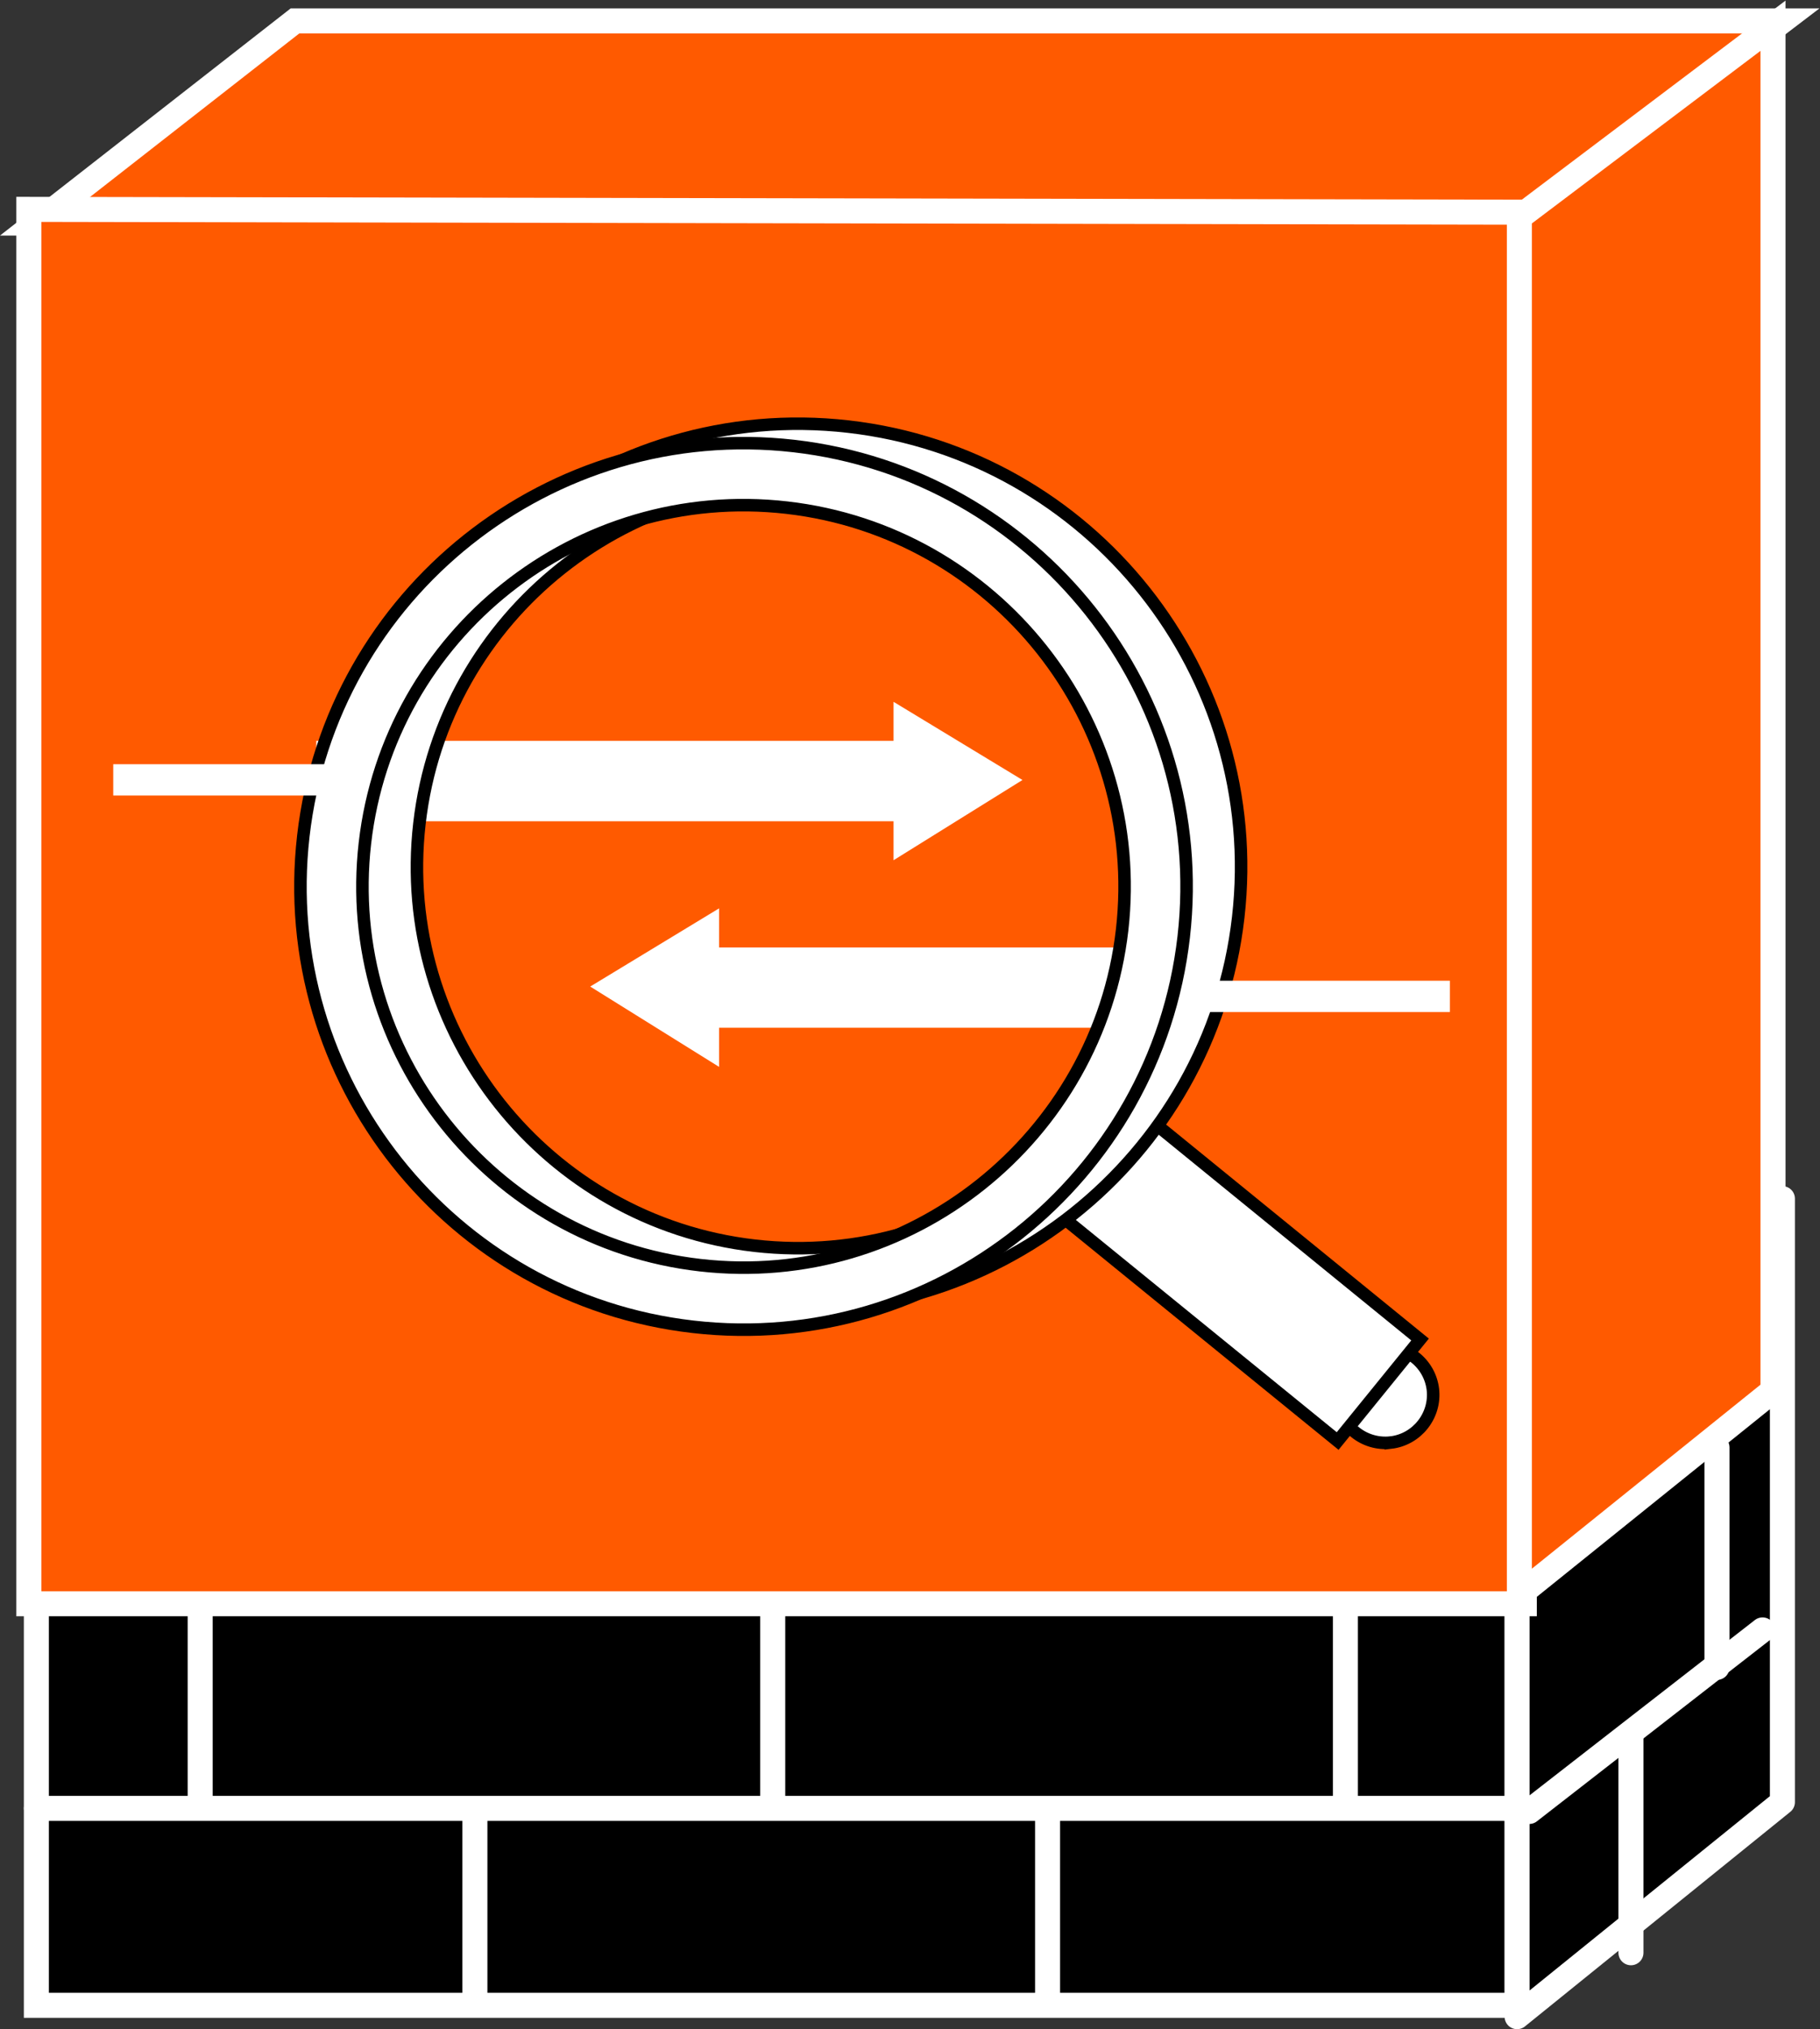 <?xml version="1.0" encoding="UTF-8" standalone="no"?>
<svg
   xmlns:dc="http://purl.org/dc/elements/1.1/"
   xmlns:cc="http://creativecommons.org/ns#"
   xmlns:rdf="http://www.w3.org/1999/02/22-rdf-syntax-ns#"
   xmlns:svg="http://www.w3.org/2000/svg"
   xmlns="http://www.w3.org/2000/svg"
   viewBox="0 0 38.773 43.213"
   height="43.213"
   width="38.773"
   xml:space="preserve"
   id="svg2"
   version="1.1"><rect x="0" y="0" width="38.773" height="43.213" fill="#333333" stroke="none"/><defs
     id="defs6" /><g
     transform="matrix(1.333,0,0,-1.333,0,43.213)"
     id="g10"><g
       transform="scale(0.1)"
       id="g12"><path
         id="path14"
         style="fill:#000000;fill-opacity:1;fill-rule:nonzero;stroke:none"
         d="m 5.812,3.816 h 236.648 v 95.078 H 5.812 Z" /><path
         id="path16"
         style="fill:none;stroke:#ffffff;stroke-width:4;stroke-linecap:butt;stroke-linejoin:miter;stroke-miterlimit:4;stroke-dasharray:none;stroke-opacity:1"
         d="M 5.812,98.894 V 3.816 H 242.461 V 98.894" /><path
         id="path18"
         style="fill:#FF5A00;fill-opacity:1;fill-rule:nonzero;stroke:none"
         d="M 5.812,288.547 47.148,320.84 H 284.863 L 242.461,288.547 H 5.812" /><path
         id="path20"
         style="fill:none;stroke:#ffffff;stroke-width:4;stroke-linecap:butt;stroke-linejoin:miter;stroke-miterlimit:4;stroke-dasharray:none;stroke-opacity:1"
         d="M 5.812,288.547 47.148,320.84 H 284.863 l -42.402,-32.293 z" /><path
         id="path22"
         style="fill:#000000;fill-opacity:1;fill-rule:nonzero;stroke:none"
         d="M 242.461,2.004 284.863,36.277 V 132.684 L 242.461,100.398 V 2.004" /><path
         id="path24"
         style="fill:none;stroke:#ffffff;stroke-width:4;stroke-linecap:round;stroke-linejoin:round;stroke-miterlimit:4;stroke-dasharray:none;stroke-opacity:1"
         d="M 242.461,2.004 284.863,36.277 V 132.684 L 242.461,100.398 Z" /><path
         id="path26"
         style="fill:none;stroke:#ffffff;stroke-width:4;stroke-linecap:round;stroke-linejoin:round;stroke-miterlimit:4;stroke-dasharray:none;stroke-opacity:1"
         d="M 242.461,68.055 H 5.812" /><path
         id="path28"
         style="fill:none;stroke:#ffffff;stroke-width:4;stroke-linecap:round;stroke-linejoin:round;stroke-miterlimit:4;stroke-dasharray:none;stroke-opacity:1"
         d="M 242.461,35.281 H 5.812" /><path
         id="path30"
         style="fill:none;stroke:#ffffff;stroke-width:4;stroke-linecap:round;stroke-linejoin:round;stroke-miterlimit:4;stroke-dasharray:none;stroke-opacity:1"
         d="M 281.691,63.789 244.395,34.785" /><path
         id="path32"
         style="fill:none;stroke:#ffffff;stroke-width:4;stroke-linecap:round;stroke-linejoin:round;stroke-miterlimit:4;stroke-dasharray:none;stroke-opacity:1"
         d="M 75.898,33.641 V 3.895" /><path
         id="path34"
         style="fill:none;stroke:#ffffff;stroke-width:4;stroke-linecap:round;stroke-linejoin:round;stroke-miterlimit:4;stroke-dasharray:none;stroke-opacity:1"
         d="M 167.422,33.641 V 3.895" /><path
         id="path36"
         style="fill:none;stroke:#ffffff;stroke-width:4;stroke-linecap:round;stroke-linejoin:round;stroke-miterlimit:4;stroke-dasharray:none;stroke-opacity:1"
         d="M 123.496,66.609 V 36.844" /><path
         id="path38"
         style="fill:none;stroke:#ffffff;stroke-width:4;stroke-linecap:round;stroke-linejoin:round;stroke-miterlimit:4;stroke-dasharray:none;stroke-opacity:1"
         d="M 31.992,66.609 V 36.844" /><path
         id="path40"
         style="fill:none;stroke:#ffffff;stroke-width:4;stroke-linecap:round;stroke-linejoin:round;stroke-miterlimit:4;stroke-dasharray:none;stroke-opacity:1"
         d="M 215.02,66.609 V 36.844" /><path
         id="path42"
         style="fill:#FF5A00;fill-opacity:1;fill-rule:nonzero;stroke:none"
         d="M 243.613,290.281 V 67.969 H 4.609 V 290.73 L 243.613,290.281" /><path
         id="path44"
         style="fill:none;stroke:#ffffff;stroke-width:4;stroke-linecap:butt;stroke-linejoin:miter;stroke-miterlimit:4;stroke-dasharray:none;stroke-opacity:1"
         d="M 243.613,290.281 V 67.969 H 4.609 V 290.73 Z" /><path
         id="path46"
         style="fill:#FF5A00;fill-opacity:1;fill-rule:nonzero;stroke:none"
         d="M 283.359,102.012 V 320.066 L 242.824,289.48 V 69.394 l 40.535,32.617" /><path
         id="path48"
         style="fill:none;stroke:#ffffff;stroke-width:4;stroke-linecap:butt;stroke-linejoin:miter;stroke-miterlimit:4;stroke-dasharray:none;stroke-opacity:1"
         d="M 283.359,102.012 V 320.066 L 242.824,289.48 V 69.394 Z" /><path
         id="path50"
         style="fill:none;stroke:#ffffff;stroke-width:4;stroke-linecap:round;stroke-linejoin:round;stroke-miterlimit:4;stroke-dasharray:none;stroke-opacity:1"
         d="M 274.406,92.938 V 57.801" /><path
         id="path52"
         style="fill:none;stroke:#ffffff;stroke-width:4;stroke-linecap:round;stroke-linejoin:round;stroke-miterlimit:4;stroke-dasharray:none;stroke-opacity:1"
         d="M 260.656,47.352 V 12.215" /><path
         id="path54"
         style="fill:#ffffff;fill-opacity:1;fill-rule:nonzero;stroke:none"
         d="m 50.547,205.82 h 92.258 v 6.239 L 163.41,199.57 142.805,186.75 v 6.227 H 50.547 v 12.843" /><path
         id="path56"
         style="fill:#ffffff;fill-opacity:1;fill-rule:nonzero;stroke:none"
         d="m 192.512,172.82 h -77.59 v 6.243 L 94.328,166.57 114.922,153.738 v 6.25 h 77.59 v 12.832" /><path
         id="path58"
         style="fill:#ffffff;fill-opacity:1;fill-rule:nonzero;stroke:none"
         d="m 222.266,93.719 c -4.219,-0.465 -8.008,2.539 -8.485,6.742 -0.48,4.195 2.547,7.984 6.727,8.457 4.199,0.484 8,-2.523 8.496,-6.723 0.469,-4.179 -2.559,-7.996 -6.738,-8.476" /><path
         id="path60"
         style="fill:none;stroke:#000000;stroke-width:2;stroke-linecap:butt;stroke-linejoin:miter;stroke-miterlimit:4;stroke-dasharray:none;stroke-opacity:1"
         d="m 222.266,93.719 c -4.219,-0.465 -8.008,2.539 -8.485,6.742 -0.48,4.195 2.547,7.984 6.727,8.457 4.199,0.484 8,-2.523 8.496,-6.723 0.469,-4.179 -2.559,-7.996 -6.738,-8.476 z" /><path
         id="path62"
         style="fill:#ffffff;fill-opacity:1;fill-rule:nonzero;stroke:none"
         d="m 226.953,110.184 -13.172,-16.219 -46.926,38.172 13.196,16.234 46.902,-38.187" /><path
         id="path64"
         style="fill:none;stroke:#000000;stroke-width:2;stroke-linecap:butt;stroke-linejoin:miter;stroke-miterlimit:4;stroke-dasharray:none;stroke-opacity:1"
         d="m 226.953,110.184 -13.172,-16.219 -46.926,38.172 13.196,16.234 z" /><path
         id="path66"
         style="fill:#ffffff;fill-opacity:1;fill-rule:nonzero;stroke:none"
         d="m 57.188,193.719 c -4.453,-38.789 23.496,-73.946 62.297,-78.387 38.789,-4.445 73.973,23.508 78.407,62.297 4.433,38.789 -23.516,73.953 -62.293,78.394 -38.801,4.446 -73.977,-23.515 -78.41,-62.304 z m 9.844,-1.114 c 3.828,33.372 34.074,57.403 67.442,53.586 33.351,-3.839 57.402,-34.093 53.574,-67.453 -3.809,-33.355 -34.07,-57.39 -67.442,-53.57 -33.347,3.828 -57.402,34.082 -53.574,67.437" /><path
         id="path68"
         style="fill:none;stroke:#000000;stroke-width:2;stroke-linecap:butt;stroke-linejoin:miter;stroke-miterlimit:4;stroke-dasharray:none;stroke-opacity:1"
         d="m 57.188,193.719 c -4.453,-38.789 23.496,-73.946 62.297,-78.387 38.789,-4.445 73.973,23.508 78.407,62.297 4.433,38.789 -23.516,73.953 -62.293,78.394 -38.801,4.446 -73.977,-23.515 -78.41,-62.304 z m 9.844,-1.114 c 3.828,33.372 34.074,57.403 67.442,53.586 33.351,-3.839 57.402,-34.093 53.574,-67.453 -3.809,-33.355 -34.07,-57.39 -67.442,-53.57 -33.347,3.828 -57.402,34.082 -53.574,67.437 z" /><path
         id="path70"
         style="fill:#ffffff;fill-opacity:1;fill-rule:nonzero;stroke:none"
         d="m 48.477,190.613 c -4.434,-38.785 23.508,-73.965 62.285,-78.398 38.801,-4.453 73.965,23.5 78.418,62.289 4.433,38.797 -23.524,73.961 -62.305,78.418 -38.777,4.43 -73.965,-23.539 -78.398,-62.309 z m 9.844,-1.133 c 3.82,33.379 34.074,57.422 67.442,53.598 33.359,-3.828 57.383,-34.082 53.574,-67.453 -3.828,-33.352 -34.082,-57.395 -67.441,-53.566 -33.348,3.812 -57.391,34.066 -53.575,67.421" /><path
         id="path72"
         style="fill:none;stroke:#000000;stroke-width:2;stroke-linecap:butt;stroke-linejoin:miter;stroke-miterlimit:4;stroke-dasharray:none;stroke-opacity:1"
         d="m 48.477,190.613 c -4.434,-38.785 23.508,-73.965 62.285,-78.398 38.801,-4.453 73.965,23.5 78.418,62.289 4.433,38.797 -23.524,73.961 -62.305,78.418 -38.777,4.43 -73.965,-23.539 -78.398,-62.309 z m 9.844,-1.133 c 3.82,33.379 34.074,57.422 67.442,53.598 33.359,-3.828 57.383,-34.082 53.574,-67.453 -3.828,-33.352 -34.082,-57.395 -67.441,-53.566 -33.348,3.812 -57.391,34.066 -53.575,67.421 z" /><path
         id="path74"
         style="fill:none;stroke:#ffffff;stroke-width:5;stroke-linecap:butt;stroke-linejoin:miter;stroke-miterlimit:4;stroke-dasharray:none;stroke-opacity:1"
         d="m 192.512,165 h 39.207" /><path
         id="path76"
         style="fill:none;stroke:#ffffff;stroke-width:5;stroke-linecap:butt;stroke-linejoin:miter;stroke-miterlimit:4;stroke-dasharray:none;stroke-opacity:1"
         d="m 18.098,199.59 h 39.207" /></g></g></svg>
